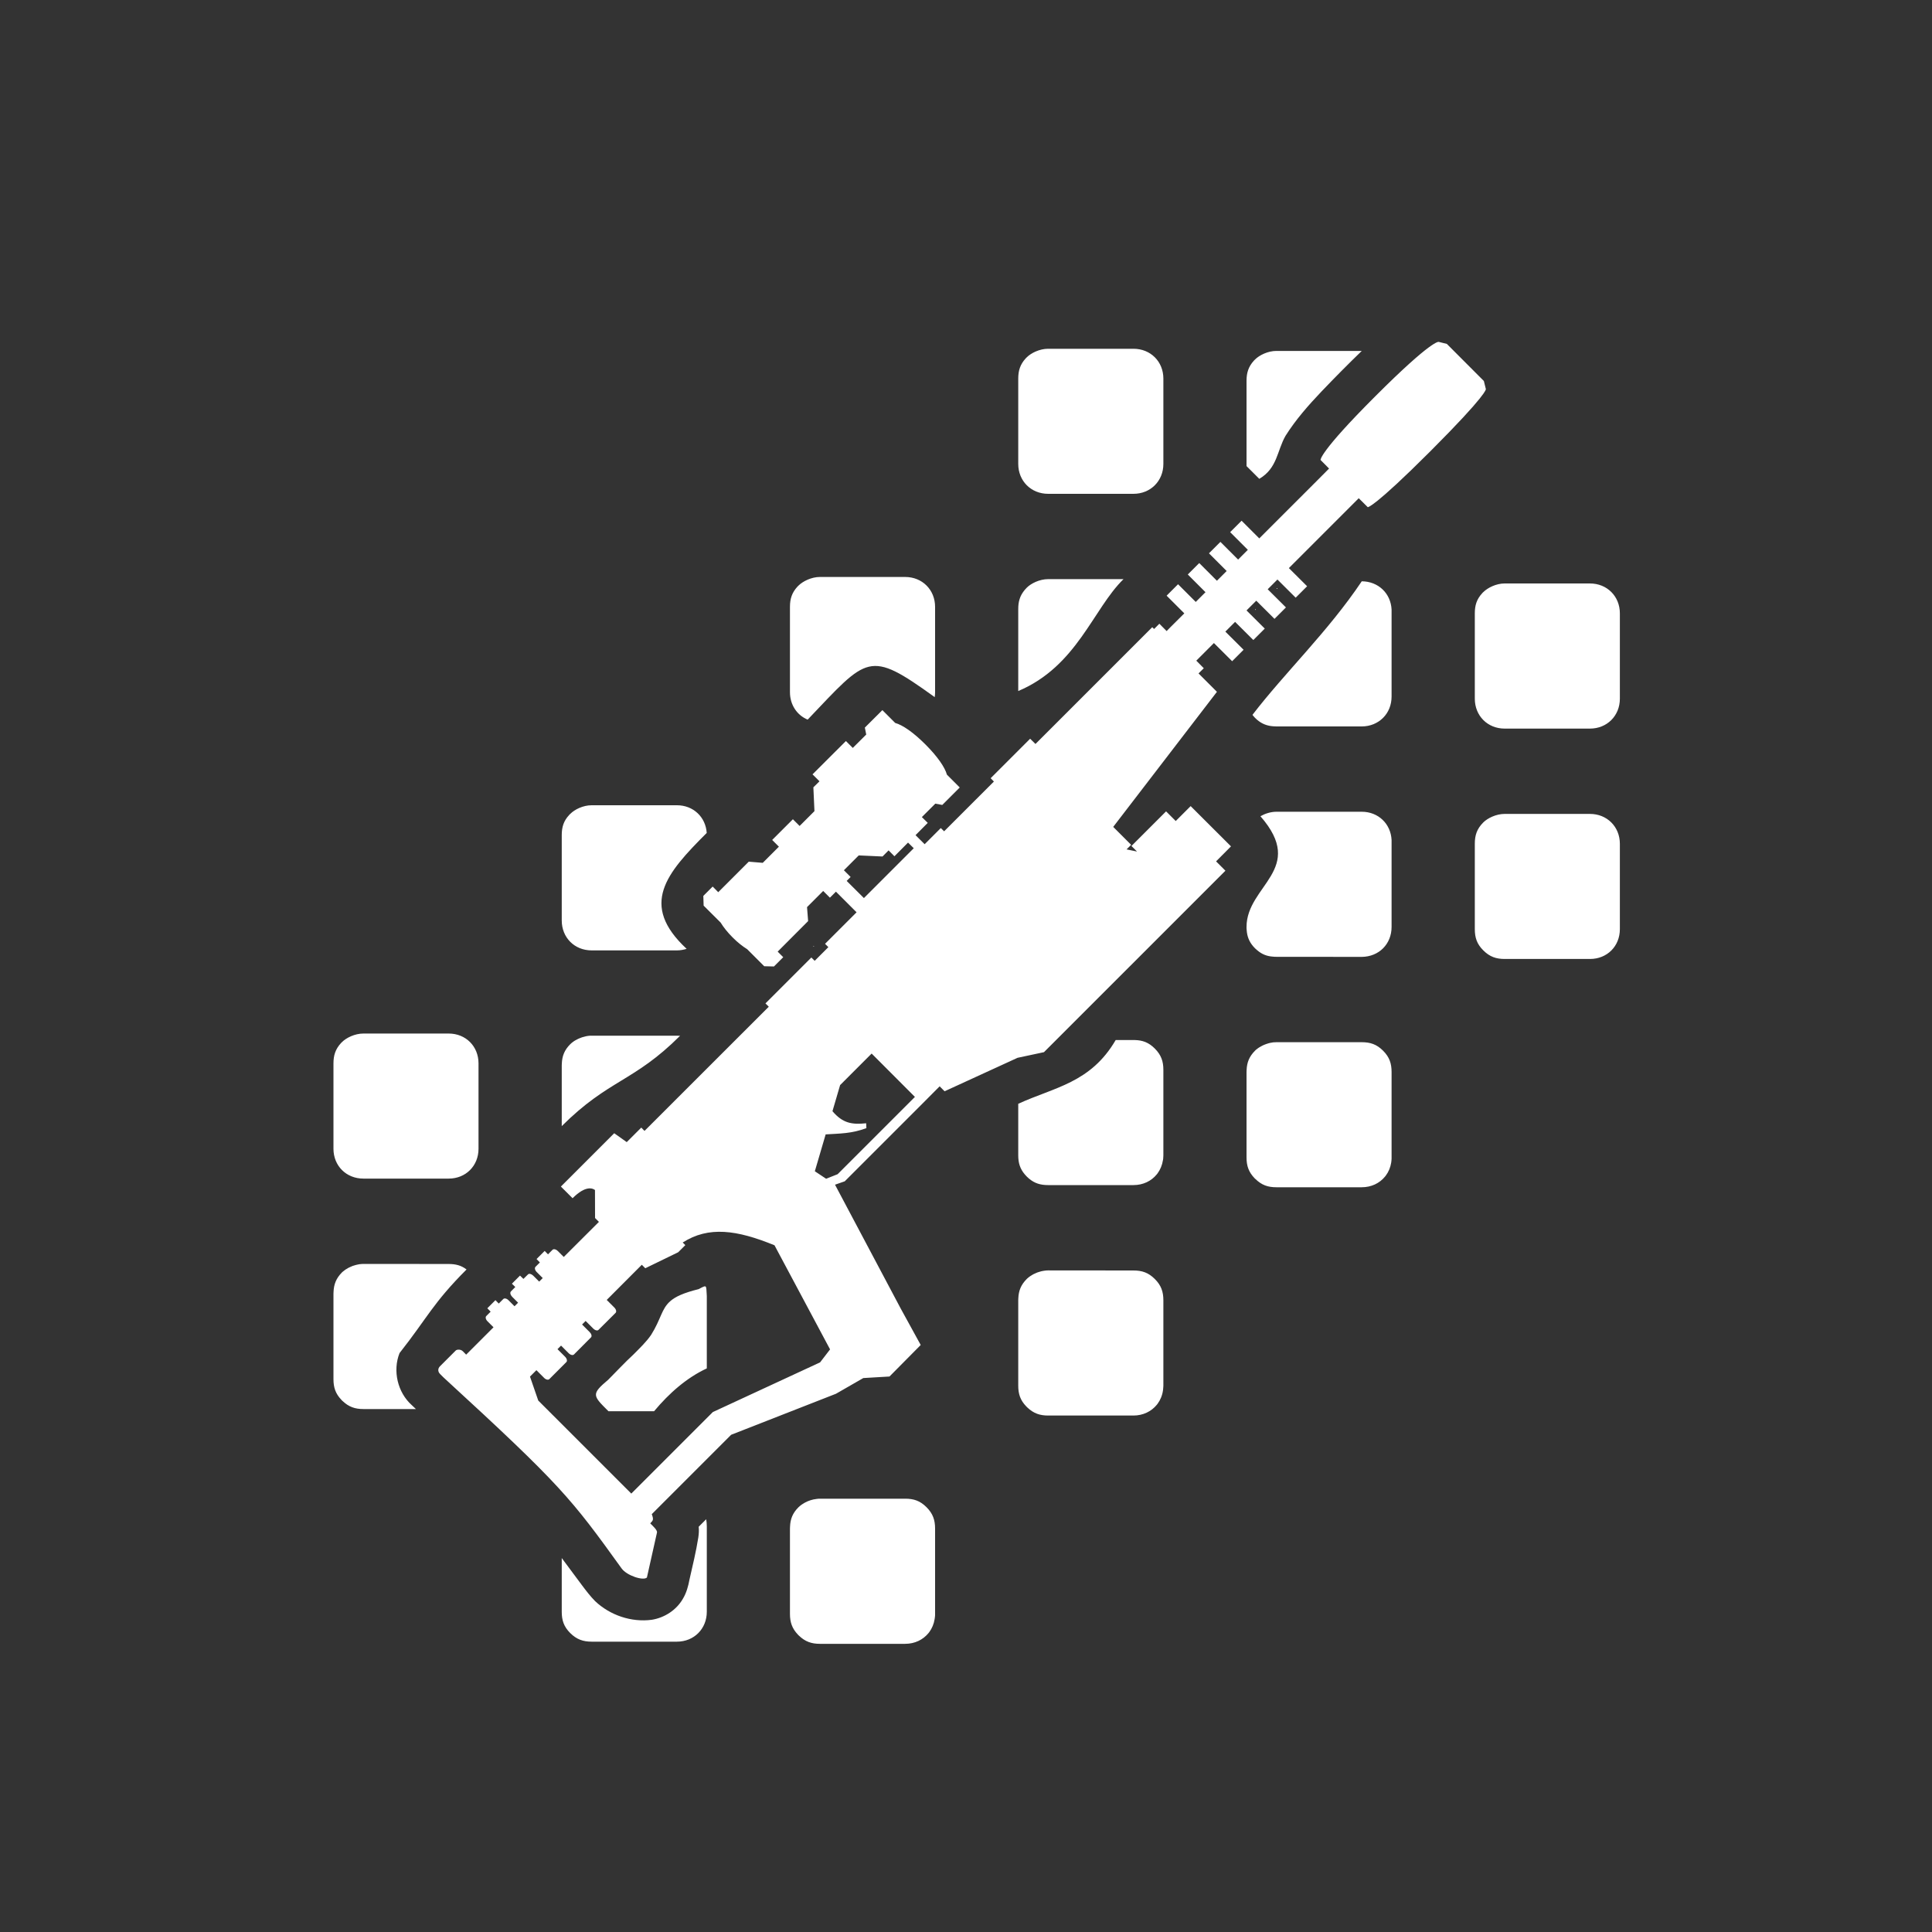 ﻿<?xml version="1.0" encoding="UTF-8" standalone="no"?>
<!DOCTYPE svg PUBLIC "-//W3C//DTD SVG 20010904//EN" "http://www.w3.org/TR/2001/REC-SVG-20010904/DTD/svg10.dtd">
<svg version="1.1" id="Frosty Editor v1.0.6.3" xmlns="http://www.w3.org/2000/svg" d1p1:xlink="http://www.w3.org/1999/xlink" viewBox="0 0 25 25" xmlns:d1p1="xmlns">
  <rect x="0" y="0" width="25" height="25" fill="#333333" stroke="none"/>
  <path stroke="none" fill="#ffffffff" d="M 4.418,13.492 C 4.416,13.494 4.413,13.497 4.411,13.499 4.340,13.577 4.315,13.657 4.315,13.760 4.315,14.865 4.315,14.865 4.315,14.865 4.315,15.086 4.481,15.251 4.702,15.251 5.806,15.251 5.806,15.251 5.806,15.251 6.027,15.251 6.192,15.086 6.192,14.865 6.192,13.760 6.192,13.760 6.192,13.760 6.192,13.539 6.027,13.374 5.806,13.374 4.702,13.374 4.702,13.374 4.702,13.374 4.591,13.374 4.481,13.429 4.426,13.484 4.423,13.487 4.421,13.489 4.418,13.492 Z M 7.372,10.538 C 7.370,10.541 7.367,10.543 7.365,10.546 7.293,10.623 7.269,10.703 7.269,10.807 7.269,11.911 7.269,11.911 7.269,11.911 7.269,12.132 7.434,12.298 7.655,12.298 8.760,12.298 8.760,12.298 8.760,12.298 8.804,12.298 8.846,12.290 8.885,12.278 8.269,11.705 8.623,11.300 9.145,10.778 9.131,10.572 8.971,10.420 8.760,10.420 7.655,10.420 7.655,10.420 7.655,10.420 7.545,10.420 7.435,10.475 7.380,10.531 7.377,10.533 7.375,10.536 7.372,10.538 Z M 10.326,7.584 C 10.323,7.587 10.321,7.589 10.318,7.592 10.247,7.670 10.222,7.749 10.222,7.853 10.222,8.957 10.222,8.957 10.222,8.957 10.222,9.121 10.314,9.255 10.451,9.312 11.232,8.494 11.236,8.401 12.094,9.020 12.094,9.021 12.094,9.021 12.095,9.021 12.098,9.000 12.100,8.979 12.100,8.957 12.100,7.853 12.100,7.853 12.100,7.853 12.100,7.632 11.934,7.466 11.713,7.466 10.609,7.466 10.609,7.466 10.609,7.466 10.499,7.466 10.389,7.522 10.333,7.577 10.331,7.579 10.328,7.582 10.326,7.584 Z M 13.279,4.631 C 13.277,4.633 13.274,4.636 13.272,4.638 13.201,4.716 13.176,4.796 13.176,4.899 13.176,6.003 13.176,6.003 13.176,6.003 13.176,6.224 13.342,6.390 13.563,6.390 14.667,6.390 14.667,6.390 14.667,6.390 14.888,6.390 15.054,6.224 15.054,6.003 15.054,4.899 15.054,4.899 15.054,4.899 15.054,4.678 14.888,4.513 14.667,4.513 13.563,4.513 13.563,4.513 13.563,4.513 13.452,4.513 13.342,4.568 13.287,4.623 13.285,4.626 13.282,4.628 13.279,4.631 Z M 10.514,10.020 C 10.604,10.110 10.604,10.110 10.604,10.110 10.525,10.188 10.525,10.188 10.525,10.188 10.539,10.496 10.539,10.496 10.539,10.496 10.347,10.688 10.347,10.688 10.347,10.688 10.260,10.601 10.260,10.601 10.260,10.601 10.170,10.691 10.170,10.691 10.170,10.691 9.992,10.869 9.992,10.869 9.992,10.869 10.079,10.956 10.079,10.956 10.079,10.956 9.870,11.165 9.870,11.165 9.870,11.165 9.689,11.150 9.689,11.150 9.689,11.150 9.294,11.545 9.294,11.545 9.294,11.545 9.222,11.472 9.222,11.472 9.222,11.472 9.101,11.593 9.101,11.593 9.101,11.593 9.105,11.719 9.105,11.719 9.105,11.719 9.325,11.938 9.325,11.938 9.325,11.938 9.363,12.000 9.414,12.064 9.479,12.129 9.543,12.194 9.608,12.245 9.669,12.283 9.889,12.503 9.889,12.503 9.889,12.503 10.015,12.506 10.015,12.506 10.015,12.506 10.135,12.386 10.135,12.386 10.135,12.386 10.063,12.314 10.063,12.314 10.063,12.314 10.457,11.919 10.457,11.919 10.457,11.919 10.443,11.738 10.443,11.738 10.443,11.738 10.652,11.529 10.652,11.529 10.652,11.529 10.739,11.616 10.739,11.616 10.739,11.616 10.817,11.538 10.817,11.538 10.817,11.538 11.084,11.805 11.084,11.805 11.084,11.805 10.676,12.213 10.676,12.213 10.676,12.213 10.719,12.256 10.719,12.256 10.719,12.256 10.542,12.433 10.542,12.433 10.542,12.433 10.499,12.390 10.499,12.390 10.499,12.390 9.905,12.984 9.905,12.984 9.905,12.984 9.948,13.027 9.948,13.027 9.948,13.027 8.340,14.634 8.340,14.634 8.340,14.634 8.298,14.591 8.298,14.591 8.298,14.591 8.110,14.779 8.110,14.779 8.110,14.779 7.948,14.664 7.948,14.664 7.948,14.664 7.684,14.928 7.684,14.928 7.684,14.928 7.258,15.354 7.258,15.354 7.258,15.354 7.409,15.505 7.409,15.505 7.409,15.505 7.580,15.334 7.671,15.377 7.699,15.399 7.700,15.761 7.700,15.761 7.700,15.761 7.750,15.811 7.750,15.811 7.750,15.811 7.295,16.265 7.295,16.265 7.295,16.265 7.219,16.189 7.219,16.189 7.219,16.189 7.195,16.165 7.164,16.158 7.150,16.172 7.091,16.231 7.091,16.231 7.091,16.231 7.048,16.187 7.048,16.187 7.048,16.187 6.943,16.292 6.943,16.292 6.943,16.292 6.986,16.336 6.986,16.336 6.986,16.336 6.929,16.393 6.929,16.393 6.929,16.393 6.915,16.407 6.922,16.438 6.946,16.461 7.023,16.538 7.023,16.538 7.023,16.538 6.977,16.584 6.977,16.584 6.977,16.584 6.900,16.507 6.900,16.507 6.900,16.507 6.876,16.484 6.846,16.476 6.832,16.491 6.773,16.549 6.773,16.549 6.773,16.549 6.729,16.506 6.729,16.506 6.729,16.506 6.624,16.611 6.624,16.611 6.624,16.611 6.668,16.654 6.668,16.654 6.668,16.654 6.611,16.711 6.611,16.711 6.611,16.711 6.597,16.726 6.604,16.756 6.627,16.780 6.704,16.857 6.704,16.857 6.704,16.857 6.658,16.903 6.658,16.903 6.658,16.903 6.581,16.826 6.581,16.826 6.581,16.826 6.558,16.802 6.527,16.795 6.513,16.809 6.454,16.868 6.454,16.868 6.454,16.868 6.411,16.824 6.411,16.824 6.411,16.824 6.306,16.929 6.306,16.929 6.306,16.929 6.349,16.973 6.349,16.973 6.349,16.973 6.292,17.030 6.292,17.030 6.292,17.030 6.278,17.044 6.285,17.075 6.309,17.098 6.386,17.175 6.386,17.175 6.386,17.175 6.032,17.529 6.032,17.529 6.032,17.529 5.990,17.486 5.990,17.486 5.990,17.486 5.959,17.455 5.910,17.463 5.898,17.475 5.693,17.680 5.693,17.680 5.693,17.680 5.667,17.706 5.661,17.746 5.695,17.780 5.738,17.823 5.738,17.823 5.738,17.823 7.262,19.221 7.390,19.388 8.044,20.296 8.109,20.387 8.324,20.459 8.371,20.413 8.502,19.828 8.502,19.828 8.502,19.828 8.503,19.798 8.460,19.758 8.414,19.712 8.453,19.672 8.460,19.665 8.434,19.593 9.461,18.566 9.461,18.566 9.461,18.566 10.818,18.035 10.818,18.035 10.818,18.035 11.171,17.832 11.171,17.832 11.171,17.832 11.510,17.812 11.510,17.812 11.510,17.812 11.914,17.404 11.914,17.404 11.914,17.404 11.656,16.934 11.656,16.934 11.656,16.934 10.805,15.330 10.805,15.330 10.805,15.330 10.931,15.286 10.931,15.286 10.931,15.286 11.931,14.286 11.931,14.286 11.931,14.286 12.159,14.057 12.159,14.057 12.159,14.057 12.223,14.121 12.223,14.121 12.223,14.121 13.167,13.688 13.167,13.688 13.167,13.688 13.509,13.615 13.509,13.615 13.509,13.615 14.751,12.373 14.751,12.373 14.751,12.373 15.857,11.267 15.857,11.267 15.857,11.267 15.736,11.146 15.736,11.146 15.736,11.146 15.929,10.952 15.929,10.952 15.929,10.952 15.407,10.431 15.407,10.431 15.407,10.431 15.214,10.624 15.214,10.624 15.214,10.624 15.089,10.499 15.089,10.499 15.089,10.499 14.641,10.947 14.641,10.947 14.641,10.947 14.713,11.019 14.713,11.019 14.713,11.019 14.578,10.991 14.578,10.991 14.578,10.991 14.637,10.932 14.637,10.932 14.637,10.932 14.405,10.700 14.405,10.700 14.405,10.700 15.747,8.952 15.747,8.952 15.747,8.952 15.509,8.714 15.509,8.714 15.509,8.714 15.577,8.647 15.577,8.647 15.577,8.647 15.480,8.549 15.480,8.549 15.480,8.549 15.526,8.503 15.526,8.503 15.526,8.503 15.708,8.321 15.708,8.321 15.708,8.321 15.944,8.556 15.944,8.556 15.944,8.556 16.092,8.408 16.092,8.408 16.092,8.408 15.856,8.173 15.856,8.173 15.856,8.173 15.982,8.047 15.982,8.047 15.982,8.047 16.218,8.282 16.218,8.282 16.218,8.282 16.366,8.134 16.366,8.134 16.366,8.134 16.130,7.899 16.130,7.899 16.130,7.899 16.256,7.773 16.256,7.773 16.256,7.773 16.492,8.008 16.492,8.008 16.492,8.008 16.640,7.860 16.640,7.860 16.640,7.860 16.404,7.625 16.404,7.625 16.404,7.625 16.530,7.499 16.530,7.499 16.530,7.499 16.766,7.734 16.766,7.734 16.766,7.734 16.914,7.586 16.914,7.586 16.914,7.586 16.678,7.351 16.678,7.351 16.678,7.351 17.434,6.595 17.434,6.595 17.434,6.595 17.582,6.447 17.582,6.447 17.582,6.447 17.699,6.563 17.699,6.563 17.699,6.563 17.699,6.563 17.777,6.571 18.506,5.842 19.252,5.096 19.227,5.035 19.227,5.035 19.201,4.930 19.201,4.930 19.201,4.930 18.722,4.450 18.722,4.450 18.722,4.450 18.617,4.424 18.617,4.424 18.617,4.424 18.617,4.424 18.539,4.385 17.794,5.130 17.066,5.858 17.088,5.952 17.088,5.952 17.198,6.063 17.198,6.063 17.198,6.063 17.051,6.211 17.051,6.211 17.051,6.211 16.295,6.967 16.295,6.967 16.295,6.967 16.066,6.738 16.066,6.738 16.066,6.738 15.918,6.886 15.918,6.886 15.918,6.886 16.147,7.115 16.147,7.115 16.147,7.115 16.021,7.241 16.021,7.241 16.021,7.241 15.792,7.012 15.792,7.012 15.792,7.012 15.644,7.160 15.644,7.160 15.644,7.160 15.873,7.389 15.873,7.389 15.873,7.389 15.747,7.515 15.747,7.515 15.747,7.515 15.518,7.286 15.518,7.286 15.518,7.286 15.370,7.434 15.370,7.434 15.370,7.434 15.599,7.663 15.599,7.663 15.599,7.663 15.473,7.789 15.473,7.789 15.473,7.789 15.244,7.560 15.244,7.560 15.244,7.560 15.096,7.708 15.096,7.708 15.096,7.708 15.325,7.937 15.325,7.937 15.325,7.937 15.142,8.119 15.142,8.119 15.142,8.119 15.096,8.166 15.096,8.166 15.096,8.166 15.002,8.071 15.002,8.071 15.002,8.071 14.934,8.139 14.934,8.139 14.934,8.139 14.910,8.116 14.910,8.116 14.910,8.116 13.399,9.627 13.399,9.627 13.399,9.627 13.330,9.559 13.330,9.559 13.330,9.559 12.819,10.070 12.819,10.070 12.819,10.070 12.861,10.113 12.861,10.113 12.861,10.113 12.676,10.298 12.676,10.298 12.676,10.298 12.217,10.757 12.217,10.757 12.217,10.757 12.174,10.715 12.174,10.715 12.174,10.715 11.965,10.924 11.965,10.924 11.965,10.924 11.847,10.807 11.847,10.807 11.847,10.807 12.005,10.648 12.005,10.648 12.005,10.648 11.929,10.573 11.929,10.573 11.929,10.573 12.103,10.399 12.103,10.399 12.103,10.399 12.193,10.416 12.193,10.416 12.193,10.416 12.419,10.190 12.419,10.190 12.419,10.190 12.253,10.024 12.253,10.024 12.253,10.024 12.227,9.929 12.132,9.790 11.975,9.633 11.818,9.476 11.679,9.381 11.584,9.355 11.418,9.189 11.418,9.189 11.418,9.189 11.191,9.415 11.191,9.415 11.191,9.415 11.209,9.505 11.209,9.505 11.209,9.505 11.035,9.678 11.035,9.678 11.035,9.678 10.946,9.589 10.946,9.589 10.946,9.589 Z M 4.425,16.465 C 4.349,16.542 4.320,16.619 4.316,16.717 4.315,16.725 4.315,16.734 4.315,16.742 4.315,17.846 4.315,17.846 4.315,17.846 4.315,17.953 4.341,18.034 4.418,18.114 4.421,18.117 4.423,18.119 4.425,18.122 4.428,18.125 4.431,18.127 4.433,18.129 4.514,18.206 4.595,18.233 4.702,18.233 5.382,18.233 5.382,18.233 5.382,18.233 5.364,18.216 5.346,18.199 5.328,18.182 5.145,18.018 5.079,17.738 5.170,17.509 5.531,17.051 5.602,16.862 6.037,16.427 5.968,16.374 5.896,16.356 5.806,16.356 4.702,16.355 4.702,16.355 4.702,16.355 4.695,16.355 4.688,16.356 4.681,16.356 4.660,16.357 4.640,16.360 4.620,16.365 4.613,16.366 4.606,16.368 4.600,16.370 4.593,16.372 4.587,16.374 4.580,16.376 4.574,16.378 4.568,16.380 4.561,16.382 4.555,16.385 4.549,16.387 4.543,16.390 4.537,16.392 4.531,16.395 4.525,16.398 4.519,16.401 4.514,16.403 4.508,16.406 4.508,16.406 4.508,16.406 4.508,16.406 4.502,16.409 4.497,16.412 4.492,16.416 4.492,16.416 4.492,16.416 4.492,16.416 4.486,16.419 4.481,16.422 4.476,16.425 4.471,16.428 4.467,16.432 4.462,16.435 4.457,16.438 4.453,16.442 4.449,16.445 4.449,16.445 4.449,16.445 4.449,16.445 4.444,16.448 4.440,16.452 4.436,16.455 4.433,16.459 4.429,16.462 4.425,16.465 Z M 7.379,13.512 C 7.303,13.588 7.274,13.665 7.270,13.763 7.270,13.763 7.270,13.763 7.270,13.763 7.269,13.772 7.269,13.780 7.269,13.788 7.269,14.572 7.269,14.572 7.269,14.572 7.876,13.966 8.202,14.001 8.800,13.403 8.787,13.402 8.773,13.402 8.760,13.402 7.655,13.402 7.655,13.402 7.655,13.402 7.648,13.402 7.642,13.402 7.635,13.402 7.600,13.404 7.566,13.412 7.534,13.422 7.528,13.424 7.521,13.426 7.515,13.429 7.509,13.431 7.503,13.434 7.497,13.436 7.491,13.439 7.485,13.441 7.479,13.444 7.473,13.447 7.467,13.450 7.462,13.453 7.462,13.453 7.462,13.453 7.462,13.453 7.456,13.456 7.451,13.459 7.445,13.462 7.440,13.465 7.435,13.468 7.430,13.471 7.430,13.471 7.430,13.471 7.430,13.471 7.425,13.475 7.420,13.478 7.416,13.481 7.402,13.491 7.390,13.501 7.379,13.512 Z M 13.287,7.604 C 13.248,7.643 13.222,7.682 13.204,7.723 13.204,7.724 13.203,7.726 13.203,7.727 13.201,7.730 13.200,7.734 13.199,7.737 13.198,7.740 13.197,7.743 13.196,7.746 13.195,7.748 13.195,7.749 13.194,7.751 13.181,7.791 13.176,7.833 13.176,7.881 13.176,8.942 13.176,8.942 13.176,8.942 13.938,8.620 14.143,7.880 14.538,7.494 13.563,7.494 13.563,7.494 13.563,7.494 13.452,7.494 13.342,7.549 13.287,7.604 Z M 16.233,4.659 C 16.231,4.661 16.228,4.664 16.226,4.666 16.155,4.744 16.130,4.824 16.130,4.927 16.130,6.031 16.130,6.031 16.130,6.031 16.295,6.196 16.295,6.196 16.295,6.196 16.531,6.058 16.524,5.831 16.635,5.639 16.766,5.431 16.929,5.246 17.098,5.068 17.269,4.889 17.443,4.713 17.621,4.541 17.621,4.541 17.621,4.541 17.621,4.541 16.516,4.541 16.516,4.541 16.516,4.541 16.406,4.541 16.296,4.596 16.241,4.651 16.238,4.654 16.236,4.656 16.233,4.659 Z M 10.920,11.261 C 11.112,11.069 11.112,11.069 11.112,11.069 11.420,11.083 11.420,11.083 11.420,11.083 11.498,11.004 11.498,11.004 11.498,11.004 11.574,11.080 11.574,11.080 11.574,11.080 11.750,10.903 11.750,10.903 11.750,10.903 11.824,10.976 11.824,10.976 11.824,10.976 11.179,11.621 11.179,11.621 11.179,11.621 10.956,11.399 10.956,11.399 10.956,11.399 11.007,11.348 11.007,11.348 11.007,11.348 Z M 10.525,12.244 C 10.525,12.245 10.525,12.246 10.525,12.247 10.532,12.256 10.538,12.238 10.527,12.242 10.526,12.243 10.525,12.243 10.525,12.244 Z M 16.245,7.883 C 16.242,7.883 16.241,7.887 16.243,7.889 16.249,7.902 16.257,7.879 16.245,7.883 Z M 16.522,7.611 C 16.519,7.613 16.517,7.618 16.522,7.619 16.531,7.623 16.531,7.605 16.522,7.611 Z M 6.858,17.813 C 6.941,17.730 6.941,17.730 6.941,17.730 7.040,17.829 7.040,17.829 7.040,17.829 7.063,17.853 7.094,17.860 7.108,17.846 7.329,17.625 7.329,17.625 7.329,17.625 7.343,17.610 7.336,17.580 7.312,17.556 7.214,17.458 7.214,17.458 7.214,17.458 7.260,17.412 7.260,17.412 7.260,17.412 7.358,17.510 7.358,17.510 7.358,17.510 7.382,17.534 7.412,17.541 7.427,17.527 7.647,17.306 7.647,17.306 7.647,17.306 7.662,17.292 7.654,17.261 7.631,17.238 7.532,17.139 7.532,17.139 7.532,17.139 7.578,17.093 7.578,17.093 7.578,17.093 7.677,17.192 7.677,17.192 7.677,17.192 7.700,17.215 7.731,17.223 7.745,17.208 7.966,16.988 7.966,16.988 7.966,16.988 7.980,16.973 7.973,16.943 7.949,16.919 7.851,16.821 7.851,16.821 7.851,16.821 8.305,16.366 8.305,16.366 8.305,16.366 8.350,16.411 8.350,16.411 8.350,16.411 8.776,16.204 8.776,16.204 8.776,16.204 8.868,16.112 8.868,16.112 8.868,16.112 8.834,16.078 8.834,16.078 8.834,16.078 9.169,15.864 9.534,15.914 10.022,16.114 10.741,17.461 10.741,17.461 10.741,17.461 10.612,17.629 10.612,17.629 10.612,17.629 9.224,18.272 9.224,18.272 9.224,18.272 8.169,19.327 8.169,19.327 8.169,19.327 6.965,18.123 6.965,18.123 6.965,18.123 Z M 10.871,14.041 C 11.279,13.633 11.279,13.633 11.279,13.633 11.839,14.194 11.839,14.194 11.839,14.194 10.839,15.194 10.839,15.194 10.839,15.194 10.690,15.253 10.690,15.253 10.690,15.253 10.544,15.156 10.544,15.156 10.544,15.156 10.684,14.679 10.684,14.679 10.684,14.679 10.871,14.667 11.018,14.670 11.211,14.598 11.208,14.535 11.208,14.535 11.208,14.535 11.019,14.555 10.903,14.532 10.772,14.379 Z M 17.621,7.522 C 17.185,8.172 16.630,8.699 16.207,9.250 16.210,9.254 16.212,9.258 16.216,9.262 16.231,9.281 16.249,9.299 16.268,9.315 16.331,9.368 16.396,9.392 16.474,9.398 16.488,9.399 16.502,9.400 16.516,9.400 17.621,9.400 17.621,9.400 17.621,9.400 17.731,9.400 17.828,9.358 17.897,9.289 17.966,9.220 18.007,9.124 18.007,9.013 18.007,9.013 18.007,9.013 18.007,9.013 18.007,7.909 18.007,7.909 18.007,7.909 18.007,7.903 18.007,7.897 18.007,7.891 18.007,7.890 18.007,7.889 18.007,7.888 18.007,7.888 18.007,7.888 18.007,7.888 17.997,7.678 17.835,7.523 17.621,7.522 Z M 8.671,16.839 C 8.558,16.939 8.554,17.069 8.425,17.274 8.360,17.368 8.277,17.446 8.197,17.527 8.084,17.631 7.979,17.745 7.870,17.854 7.647,18.042 7.670,18.058 7.873,18.261 8.464,18.261 8.464,18.261 8.464,18.261 8.661,18.025 8.888,17.827 9.146,17.707 9.146,16.770 9.146,16.770 9.146,16.770 9.137,16.620 9.149,16.625 9.041,16.681 8.845,16.730 8.738,16.779 8.671,16.839 Z M 19.187,7.668 C 19.184,7.671 19.182,7.673 19.180,7.676 19.108,7.754 19.084,7.833 19.084,7.937 19.084,9.041 19.084,9.041 19.084,9.041 19.084,9.262 19.249,9.428 19.470,9.428 20.574,9.428 20.574,9.428 20.574,9.428 20.795,9.428 20.961,9.262 20.961,9.041 20.961,7.937 20.961,7.937 20.961,7.937 20.961,7.716 20.795,7.550 20.574,7.550 19.470,7.550 19.470,7.550 19.470,7.550 19.360,7.550 19.250,7.606 19.195,7.661 19.192,7.663 19.189,7.666 19.187,7.668 Z M 16.310,10.562 C 16.911,11.251 16.130,11.455 16.130,11.995 16.130,12.008 16.130,12.021 16.132,12.034 16.132,12.034 16.132,12.035 16.132,12.035 16.132,12.035 16.132,12.036 16.132,12.036 16.138,12.115 16.161,12.180 16.215,12.244 16.231,12.263 16.249,12.281 16.268,12.296 16.331,12.350 16.396,12.374 16.474,12.379 16.488,12.381 16.502,12.381 16.516,12.381 17.621,12.382 17.621,12.382 17.621,12.382 17.731,12.381 17.828,12.340 17.897,12.271 17.966,12.202 18.007,12.105 18.007,11.995 18.007,10.891 18.007,10.891 18.007,10.891 18.007,10.884 18.007,10.877 18.007,10.870 17.997,10.660 17.835,10.504 17.621,10.504 16.516,10.504 16.516,10.504 16.516,10.504 16.442,10.504 16.368,10.529 16.310,10.562 Z M 7.269,20.161 C 7.269,20.856 7.269,20.856 7.269,20.856 7.269,20.967 7.296,21.049 7.379,21.132 7.462,21.214 7.545,21.243 7.655,21.243 8.760,21.243 8.760,21.243 8.760,21.243 8.980,21.243 9.146,21.077 9.146,20.856 9.146,19.752 9.146,19.752 9.146,19.752 9.146,19.719 9.143,19.688 9.138,19.659 9.105,19.691 9.073,19.724 9.041,19.756 9.046,19.802 9.043,19.849 9.036,19.896 9.007,20.078 8.963,20.259 8.922,20.439 8.906,20.526 8.882,20.613 8.836,20.689 8.752,20.835 8.598,20.934 8.433,20.960 8.169,20.995 7.894,20.901 7.701,20.719 7.638,20.655 7.584,20.584 7.530,20.512 7.443,20.395 7.357,20.278 7.269,20.161 Z M 13.176,14.283 C 13.176,14.949 13.176,14.949 13.176,14.949 13.176,14.949 13.176,14.949 13.176,14.949 13.176,15.047 13.198,15.123 13.262,15.198 13.278,15.217 13.295,15.234 13.314,15.250 13.388,15.313 13.465,15.335 13.563,15.335 14.667,15.335 14.667,15.335 14.667,15.335 14.791,15.335 14.898,15.283 14.968,15.197 14.972,15.193 14.975,15.188 14.979,15.183 14.979,15.183 14.979,15.183 14.979,15.183 15.014,15.135 15.038,15.078 15.048,15.015 15.049,15.012 15.049,15.008 15.050,15.005 15.051,15.000 15.051,14.995 15.052,14.989 15.052,14.989 15.052,14.989 15.052,14.989 15.052,14.987 15.052,14.984 15.052,14.982 15.053,14.978 15.053,14.973 15.053,14.969 15.053,14.962 15.054,14.956 15.054,14.949 15.054,14.949 15.054,14.949 15.054,14.949 15.054,13.844 15.054,13.844 15.054,13.844 15.054,13.844 15.054,13.844 15.054,13.844 15.054,13.734 15.026,13.651 14.943,13.568 14.863,13.488 14.784,13.460 14.680,13.458 14.676,13.458 14.671,13.458 14.667,13.458 14.437,13.458 14.437,13.458 14.437,13.458 14.112,14.015 13.641,14.069 13.176,14.283 Z M 10.333,19.503 C 10.256,19.580 10.227,19.656 10.223,19.755 10.223,19.763 10.222,19.771 10.222,19.780 10.222,20.884 10.222,20.884 10.222,20.884 10.222,20.991 10.249,21.072 10.325,21.152 10.328,21.154 10.330,21.157 10.333,21.160 10.335,21.161 10.336,21.163 10.338,21.165 10.419,21.243 10.501,21.271 10.609,21.271 11.713,21.271 11.713,21.271 11.713,21.271 11.838,21.271 11.944,21.218 12.014,21.133 12.018,21.128 12.022,21.123 12.025,21.119 12.025,21.119 12.025,21.119 12.025,21.119 12.060,21.071 12.084,21.015 12.094,20.952 12.097,20.935 12.099,20.918 12.100,20.900 12.100,20.895 12.100,20.890 12.100,20.884 12.100,20.884 12.100,20.884 12.100,20.884 12.100,19.780 12.100,19.780 12.100,19.780 12.100,19.669 12.072,19.586 11.989,19.503 11.906,19.420 11.824,19.393 11.713,19.393 10.609,19.393 10.609,19.393 10.609,19.393 10.595,19.393 10.581,19.394 10.568,19.396 10.540,19.399 10.513,19.405 10.488,19.413 10.481,19.416 10.475,19.418 10.469,19.420 10.462,19.422 10.456,19.425 10.450,19.427 10.444,19.430 10.438,19.433 10.432,19.436 10.427,19.438 10.421,19.441 10.415,19.444 10.404,19.450 10.394,19.456 10.384,19.463 10.384,19.463 10.384,19.463 10.384,19.463 10.379,19.466 10.374,19.469 10.369,19.473 10.356,19.483 10.343,19.493 10.333,19.503 Z M 13.287,16.549 C 13.210,16.626 13.181,16.703 13.177,16.801 13.177,16.809 13.176,16.818 13.176,16.826 13.176,17.930 13.176,17.930 13.176,17.930 13.176,18.037 13.202,18.118 13.279,18.198 13.282,18.201 13.284,18.203 13.287,18.206 13.289,18.209 13.292,18.211 13.294,18.213 13.375,18.290 13.456,18.317 13.563,18.317 14.667,18.317 14.667,18.317 14.667,18.317 14.791,18.317 14.898,18.264 14.968,18.179 14.972,18.174 14.975,18.170 14.979,18.165 14.979,18.165 14.979,18.165 14.979,18.165 15.015,18.116 15.040,18.057 15.049,17.991 15.049,17.991 15.049,17.991 15.049,17.991 15.050,17.989 15.050,17.986 15.050,17.984 15.052,17.971 15.053,17.959 15.053,17.947 15.053,17.941 15.054,17.936 15.054,17.930 15.054,17.930 15.054,17.930 15.054,17.930 15.054,16.826 15.054,16.826 15.054,16.826 15.054,16.716 15.026,16.632 14.943,16.550 14.860,16.467 14.777,16.440 14.667,16.440 13.563,16.439 13.563,16.439 13.563,16.439 13.549,16.439 13.535,16.440 13.521,16.442 13.515,16.443 13.508,16.444 13.501,16.445 13.487,16.447 13.474,16.450 13.461,16.454 13.454,16.456 13.448,16.458 13.441,16.460 13.435,16.462 13.429,16.464 13.422,16.466 13.416,16.469 13.410,16.471 13.404,16.474 13.398,16.476 13.392,16.479 13.386,16.482 13.380,16.485 13.375,16.487 13.369,16.490 13.364,16.493 13.358,16.496 13.353,16.500 13.348,16.503 13.343,16.506 13.338,16.509 13.338,16.509 13.338,16.509 13.338,16.509 13.333,16.512 13.328,16.516 13.323,16.519 13.323,16.519 13.323,16.519 13.323,16.519 13.319,16.522 13.314,16.526 13.310,16.529 13.306,16.532 13.301,16.536 13.298,16.539 13.298,16.539 13.298,16.539 13.298,16.539 13.294,16.543 13.290,16.546 13.287,16.549 Z M 16.240,13.596 C 16.164,13.672 16.135,13.749 16.131,13.847 16.130,13.856 16.130,13.864 16.130,13.872 16.130,14.977 16.130,14.977 16.130,14.977 16.130,15.085 16.157,15.166 16.235,15.247 16.237,15.249 16.239,15.250 16.240,15.252 16.242,15.254 16.244,15.256 16.246,15.257 16.327,15.336 16.408,15.363 16.516,15.363 17.621,15.363 17.621,15.363 17.621,15.363 17.745,15.363 17.852,15.311 17.922,15.225 17.925,15.221 17.929,15.216 17.933,15.211 17.933,15.211 17.933,15.211 17.933,15.211 17.968,15.164 17.992,15.107 18.002,15.045 18.005,15.028 18.006,15.010 18.007,14.993 18.007,14.987 18.007,14.982 18.007,14.977 18.007,14.977 18.007,14.977 18.007,14.977 18.007,13.872 18.007,13.872 18.007,13.872 18.007,13.762 17.980,13.679 17.897,13.596 17.814,13.513 17.731,13.486 17.621,13.486 16.516,13.486 16.516,13.486 16.516,13.486 16.503,13.486 16.489,13.487 16.475,13.488 16.461,13.490 16.448,13.492 16.435,13.495 16.428,13.497 16.421,13.498 16.415,13.500 16.395,13.506 16.376,13.512 16.358,13.520 16.352,13.523 16.346,13.525 16.340,13.528 16.340,13.528 16.340,13.528 16.340,13.528 16.334,13.531 16.328,13.534 16.323,13.537 16.323,13.537 16.323,13.537 16.323,13.537 16.317,13.540 16.312,13.543 16.307,13.546 16.307,13.546 16.307,13.546 16.307,13.546 16.296,13.552 16.286,13.558 16.277,13.565 16.272,13.568 16.268,13.572 16.264,13.575 16.259,13.579 16.255,13.582 16.251,13.585 16.251,13.585 16.251,13.585 16.251,13.585 16.247,13.589 16.244,13.592 16.240,13.596 Z M 19.194,10.642 C 19.111,10.725 19.084,10.808 19.084,10.918 19.084,12.022 19.084,12.022 19.084,12.022 19.084,12.133 19.111,12.216 19.194,12.298 19.277,12.381 19.360,12.409 19.471,12.409 20.575,12.409 20.575,12.409 20.575,12.409 20.796,12.409 20.961,12.244 20.961,12.023 20.961,10.919 20.961,10.919 20.961,10.919 20.961,10.698 20.795,10.532 20.574,10.532 19.470,10.532 19.470,10.532 19.470,10.532 19.360,10.532 19.249,10.587 19.194,10.642 Z " />
</svg>